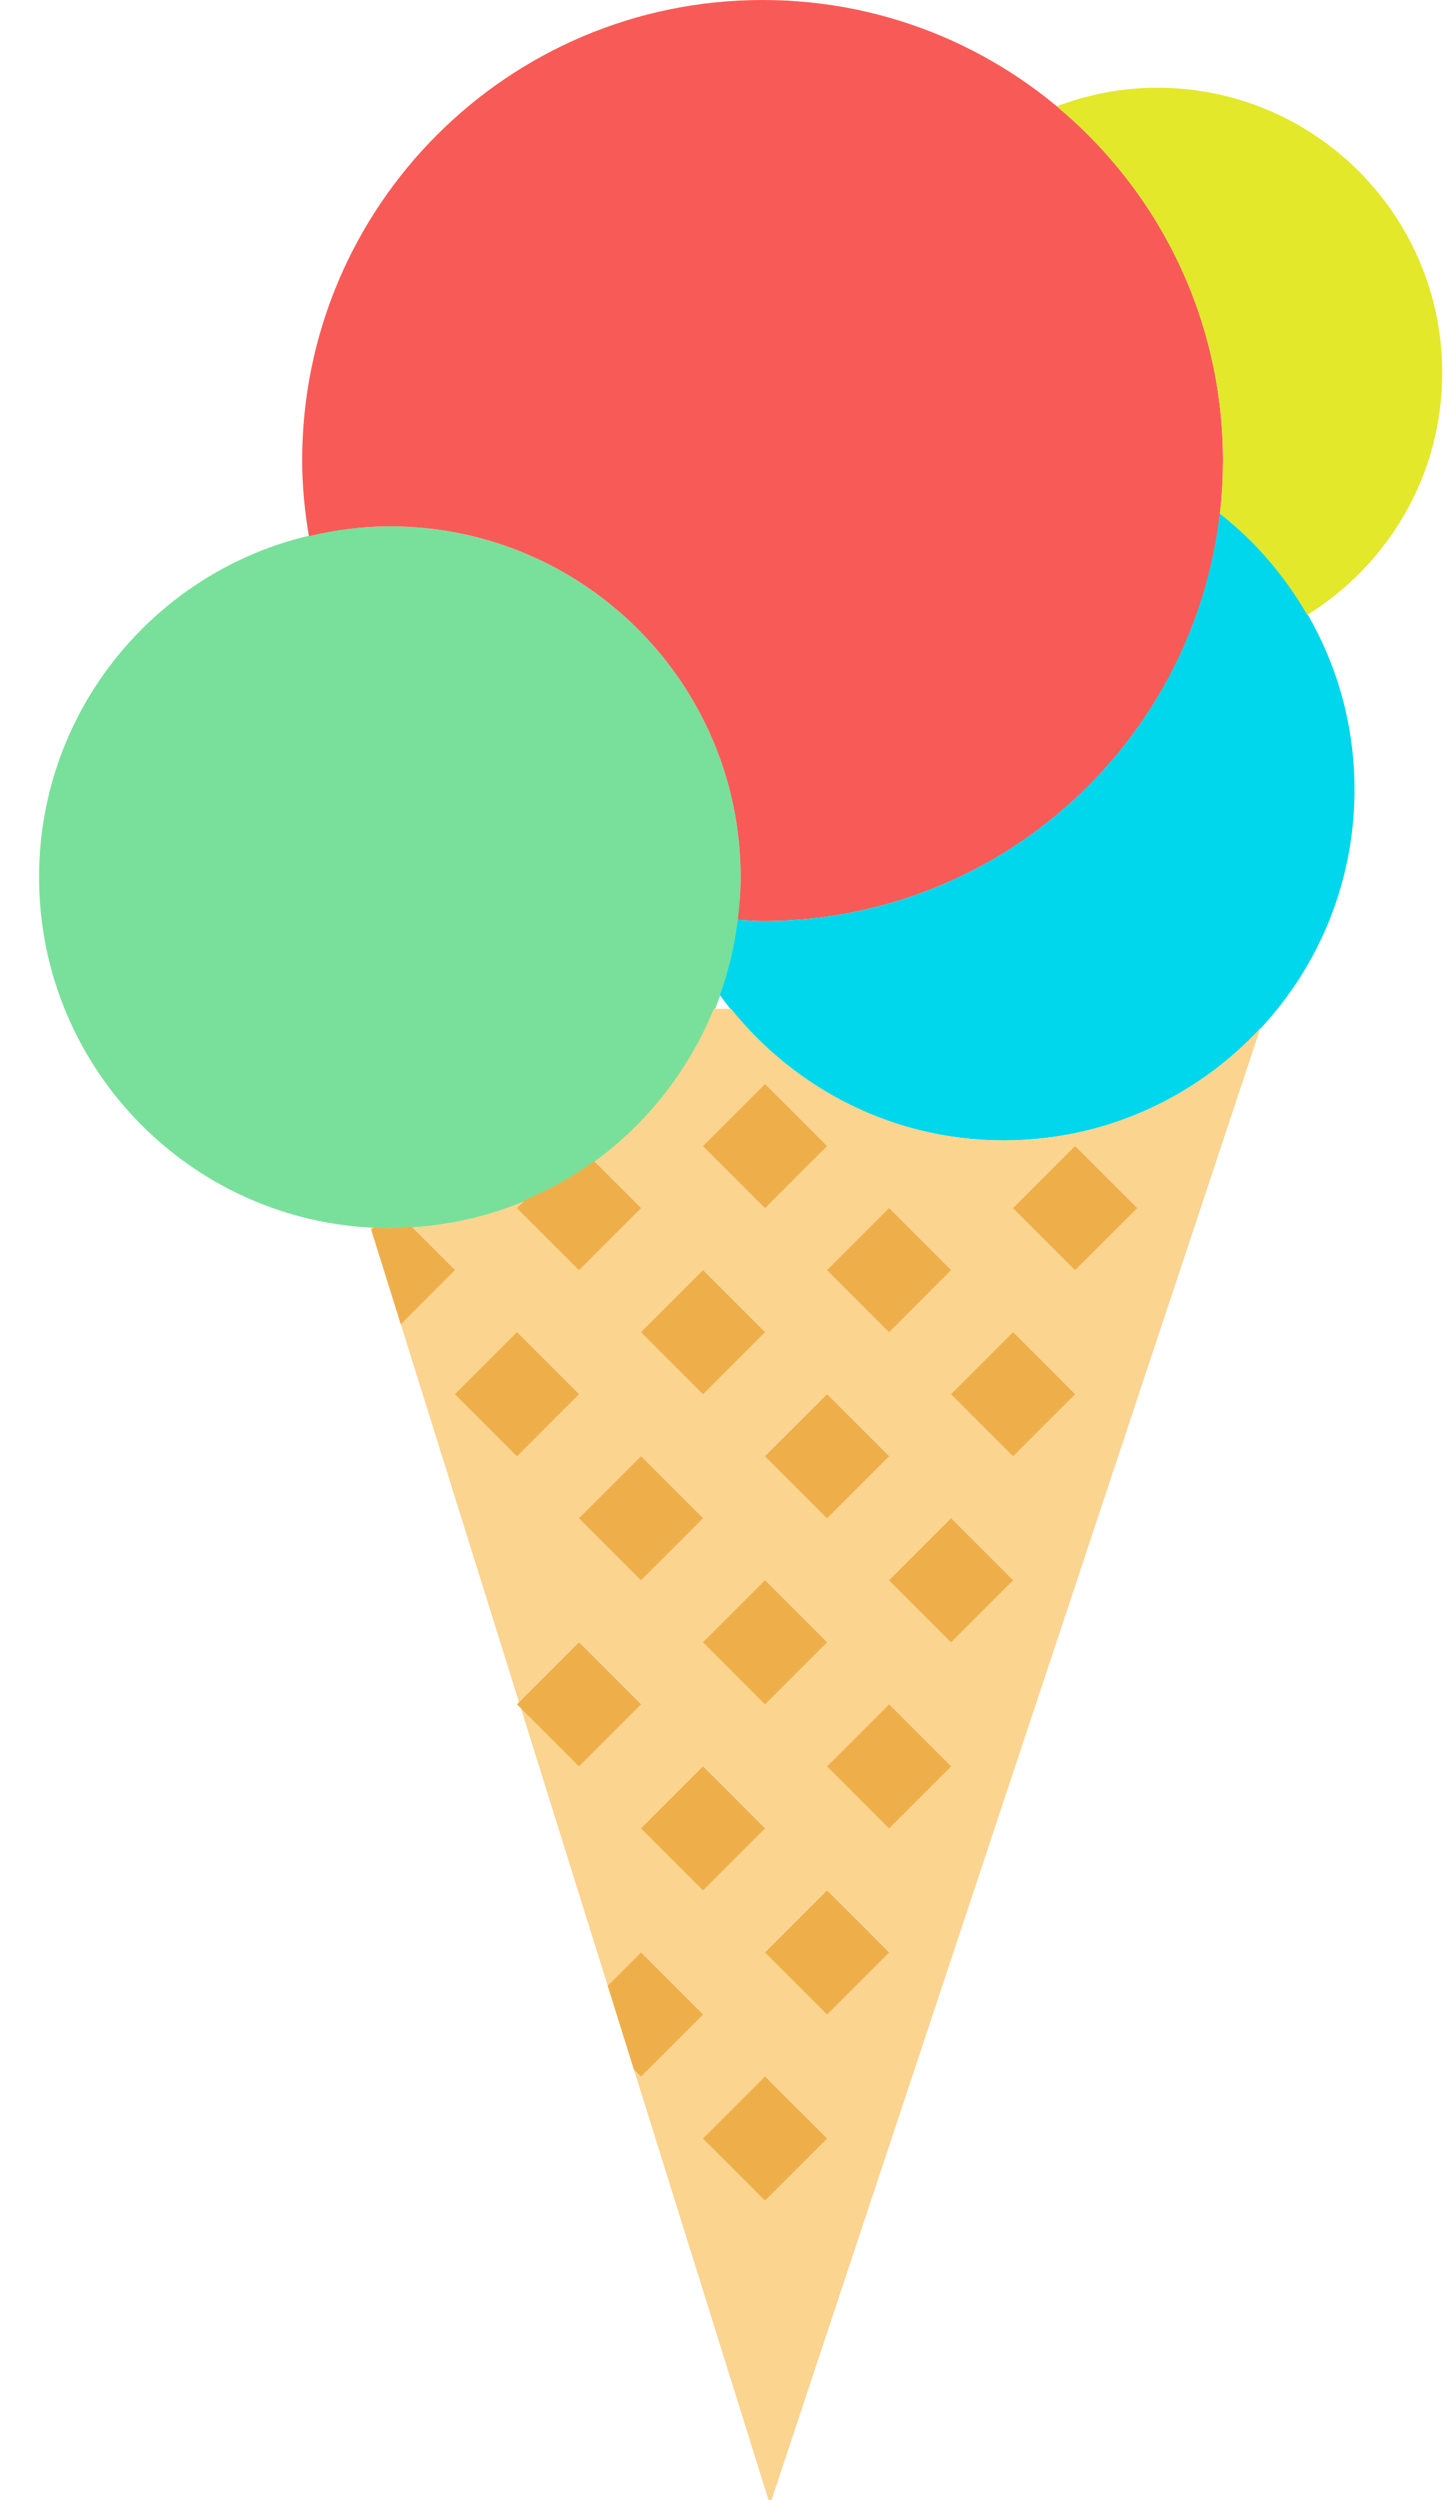 <?xml version="1.0" encoding="UTF-8" standalone="no"?>
<svg width="33px" height="57px" viewBox="0 0 33 57" version="1.1" xmlns="http://www.w3.org/2000/svg" xmlns:xlink="http://www.w3.org/1999/xlink" xmlns:sketch="http://www.bohemiancoding.com/sketch/ns">
    <!-- Generator: Sketch 3.2.2 (9983) - http://www.bohemiancoding.com/sketch -->
    <title>94 - Cone Sorbet (Flat)</title>
    <desc>Created with Sketch.</desc>
    <defs></defs>
    <g id="Page-1" stroke="none" stroke-width="1" fill="none" fill-rule="evenodd" sketch:type="MSPage">
        <g id="Icons" sketch:type="MSArtboardGroup" transform="translate(-854, -1918)">
            <g id="94---Cone-Sorbet-(Flat)" sketch:type="MSLayerGroup" transform="translate(854, 1918)">
                <path d="M16.891,20 C16.891,24.418 13.309,28 8.891,28 C4.473,28 0.891,24.418 0.891,20 C0.891,15.582 4.473,12 8.891,12 C13.309,12 16.891,15.582 16.891,20" id="Fill-574" fill="#79E09B" sketch:type="MSShapeGroup"></path>
                <path d="M17.391,0 C11.592,0 6.891,4.701 6.891,10.5 C6.891,11.088 6.951,11.661 7.044,12.223 C7.638,12.082 8.254,12 8.891,12 C13.309,12 16.891,15.582 16.891,20 C16.891,20.329 16.865,20.652 16.826,20.971 C17.014,20.981 17.2,21 17.391,21 C23.19,21 27.891,16.299 27.891,10.5 C27.891,4.701 23.19,0 17.391,0" id="Fill-575" fill="#F85B57" sketch:type="MSShapeGroup"></path>
                <path d="M27.817,11.705 C27.218,16.935 22.782,21 17.391,21 C17.2,21 17.014,20.981 16.826,20.971 C16.754,21.567 16.614,22.14 16.418,22.688 C17.872,24.692 20.226,26 22.891,26 C27.309,26 30.891,22.418 30.891,18 C30.891,15.441 29.685,13.169 27.817,11.705" id="Fill-576" fill="#00D7EC" sketch:type="MSShapeGroup"></path>
                <path d="M22.891,26 C20.371,26 18.138,24.822 16.673,23 L16.279,23 C15.089,25.925 12.243,28 8.891,28 C8.741,28 8.596,27.986 8.448,27.978 L17.56,57.103 L28.745,23.44 C27.284,25.011 25.205,26 22.891,26" id="Fill-577" fill="#FBD490" sketch:type="MSShapeGroup"></path>
                <path d="M24.518,26.13 L23.104,27.544 L24.518,28.958 L25.933,27.544 L24.518,26.13" id="Fill-578" fill="#EEAF4B" sketch:type="MSShapeGroup"></path>
                <path d="M18.862,26.13 L17.447,24.716 L16.033,26.13 L17.447,27.544 L18.862,26.13" id="Fill-579" fill="#EEAF4B" sketch:type="MSShapeGroup"></path>
                <path d="M20.276,30.372 L21.69,28.958 L20.276,27.544 L18.862,28.958 L20.276,30.372" id="Fill-580" fill="#EEAF4B" sketch:type="MSShapeGroup"></path>
                <path d="M21.69,31.787 L23.104,33.201 L24.518,31.787 L23.104,30.372 L21.69,31.787" id="Fill-581" fill="#EEAF4B" sketch:type="MSShapeGroup"></path>
                <path d="M16.033,31.787 L17.447,30.372 L16.033,28.958 L14.619,30.372 L16.033,31.787" id="Fill-582" fill="#EEAF4B" sketch:type="MSShapeGroup"></path>
                <path d="M20.276,33.201 L18.862,31.787 L17.447,33.201 L18.862,34.615 L20.276,33.201" id="Fill-583" fill="#EEAF4B" sketch:type="MSShapeGroup"></path>
                <path d="M20.276,36.029 L21.69,37.443 L23.104,36.029 L21.69,34.615 L20.276,36.029" id="Fill-584" fill="#EEAF4B" sketch:type="MSShapeGroup"></path>
                <path d="M13.205,31.787 L11.79,30.372 L10.376,31.787 L11.79,33.201 L13.205,31.787" id="Fill-585" fill="#EEAF4B" sketch:type="MSShapeGroup"></path>
                <path d="M14.619,33.201 L13.205,34.615 L14.619,36.029 L16.033,34.615 L14.619,33.201" id="Fill-586" fill="#EEAF4B" sketch:type="MSShapeGroup"></path>
                <path d="M18.862,37.443 L17.447,36.029 L16.033,37.443 L17.447,38.858 L18.862,37.443" id="Fill-587" fill="#EEAF4B" sketch:type="MSShapeGroup"></path>
                <path d="M18.862,40.272 L20.276,41.686 L21.69,40.272 L20.276,38.858 L18.862,40.272" id="Fill-588" fill="#EEAF4B" sketch:type="MSShapeGroup"></path>
                <path d="M14.619,38.858 L13.205,37.443 L11.79,38.858 L13.205,40.272 L14.619,38.858" id="Fill-589" fill="#EEAF4B" sketch:type="MSShapeGroup"></path>
                <path d="M16.033,43.1 L17.447,41.686 L16.033,40.272 L14.619,41.686 L16.033,43.1" id="Fill-590" fill="#EEAF4B" sketch:type="MSShapeGroup"></path>
                <path d="M17.447,44.515 L18.862,45.929 L20.276,44.515 L18.862,43.1 L17.447,44.515" id="Fill-591" fill="#EEAF4B" sketch:type="MSShapeGroup"></path>
                <path d="M16.033,48.757 L17.447,50.171 L18.862,48.757 L17.447,47.343 L16.033,48.757" id="Fill-592" fill="#EEAF4B" sketch:type="MSShapeGroup"></path>
                <path d="M14.456,47.18 L14.619,47.343 L16.033,45.929 L14.619,44.515 L13.86,45.274 L14.456,47.18" id="Fill-593" fill="#EEAF4B" sketch:type="MSShapeGroup"></path>
                <path d="M9.141,30.193 L10.376,28.958 L9.38,27.962 C9.216,27.972 9.057,28 8.891,28 C8.767,28 8.646,27.989 8.525,27.981 L8.467,28.039 L9.141,30.193" id="Fill-594" fill="#EEAF4B" sketch:type="MSShapeGroup"></path>
                <path d="M14.619,27.544 L13.549,26.474 C13.065,26.826 12.539,27.116 11.982,27.353 L11.79,27.544 L13.205,28.958 L14.619,27.544" id="Fill-595" fill="#EEAF4B" sketch:type="MSShapeGroup"></path>
                <path d="M26.391,2 C25.583,2 24.812,2.154 24.099,2.424 C26.415,4.35 27.891,7.252 27.891,10.5 C27.891,10.909 27.866,11.311 27.819,11.707 C28.625,12.339 29.297,13.128 29.813,14.019 C31.659,12.874 32.891,10.833 32.891,8.5 C32.891,4.91 29.981,2 26.391,2" id="Fill-596" fill="#E3E82A" sketch:type="MSShapeGroup"></path>
                <path d="M27.26,14.045 C27.154,14.337 27.037,14.625 26.907,14.905 C27.037,14.625 27.155,14.338 27.26,14.045" id="Fill-597" fill="#E3E82A" sketch:type="MSShapeGroup"></path>
                <path d="M27.772,11.979 C27.734,12.24 27.695,12.501 27.638,12.755 C27.694,12.5 27.735,12.241 27.772,11.979" id="Fill-598" fill="#E3E82A" sketch:type="MSShapeGroup"></path>
                <path d="M27.564,13.042 C27.495,13.314 27.421,13.583 27.332,13.846 C27.42,13.583 27.496,13.314 27.564,13.042" id="Fill-599" fill="#E3E82A" sketch:type="MSShapeGroup"></path>
            </g>
        </g>
    </g>
</svg>